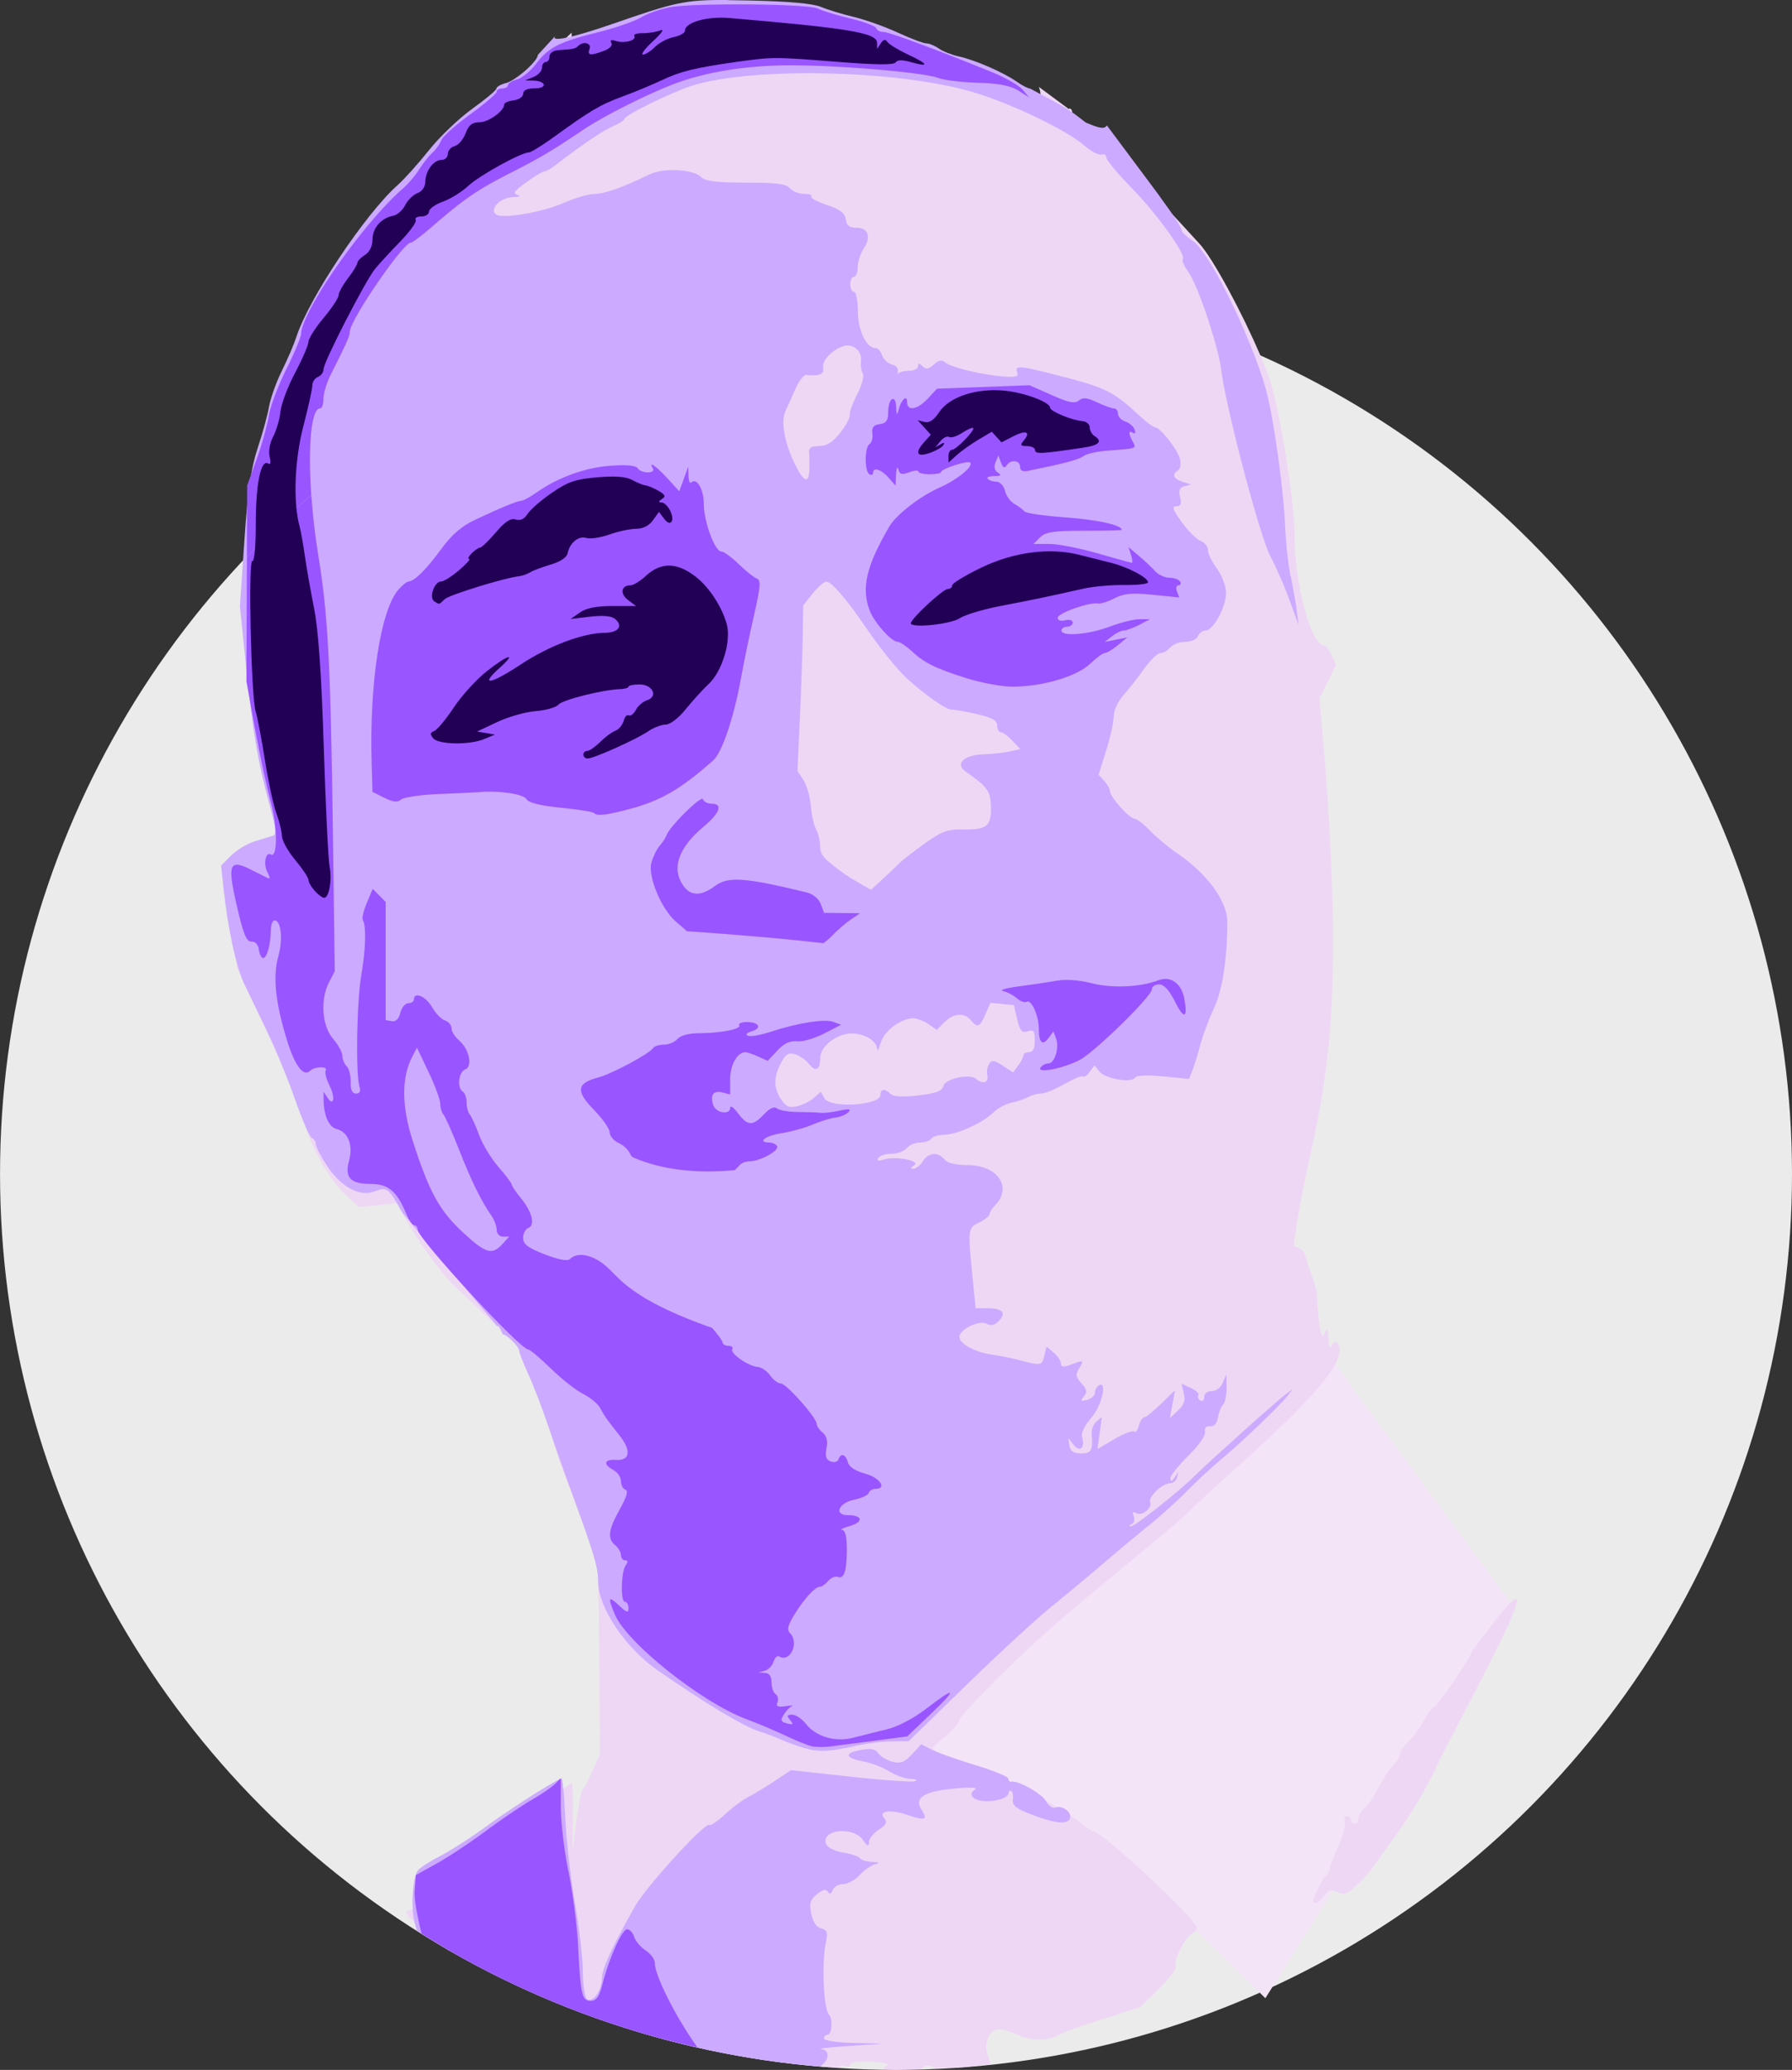 <?xml version="1.0" encoding="UTF-8" standalone="no"?>
<!-- Created with Inkscape (http://www.inkscape.org/) -->

<svg
   width="59.719mm"
   height="68.984mm"
   viewBox="0 0 59.719 68.984"
   version="1.1"
   id="svg5"
   xml:space="preserve"
   inkscape:version="1.2.2 (732a01da63, 2022-12-09, custom)"
   sodipodi:docname="diogo-light"
   xmlns:inkscape="http://www.inkscape.org/namespaces/inkscape"
   xmlns:sodipodi="http://sodipodi.sourceforge.net/DTD/sodipodi-0.dtd"
   xmlns="http://www.w3.org/2000/svg"
   xmlns:svg="http://www.w3.org/2000/svg"><rect x="0" y="0" width="59.719" height="68.984" fill="#333333" stroke="none"/><sodipodi:namedview
     id="namedview7"
     pagecolor="#ffffff"
     bordercolor="#666666"
     borderopacity="1.0"
     inkscape:showpageshadow="2"
     inkscape:pageopacity="0.0"
     inkscape:pagecheckerboard="0"
     inkscape:deskcolor="#d1d1d1"
     inkscape:document-units="mm"
     showgrid="false"
     showguides="true"
     inkscape:zoom="0.84809203"
     inkscape:cx="107.29968"
     inkscape:cy="165.07642"
     inkscape:window-width="1366"
     inkscape:window-height="731"
     inkscape:window-x="0"
     inkscape:window-y="0"
     inkscape:window-maximized="1"
     inkscape:current-layer="g8988" /><defs
     id="defs2" /><g
     inkscape:label="Layer 1"
     inkscape:groupmode="layer"
     id="layer1"
     transform="translate(-54.432,-26.963)"><g
       id="g555"><g
         id="g4434"><g
           id="g8988"><circle
             style="fill:#ebebeb;fill-opacity:1;stroke:none;stroke-width:3.565;stroke-linecap:square;stroke-linejoin:round;stroke-opacity:1;paint-order:fill markers stroke"
             id="path3325"
             cx="84.292"
             cy="66.087"
             r="29.859" /><path
             style="fill:#f4e4f7;fill-opacity:1;stroke:none;stroke-width:0.614px;stroke-linecap:butt;stroke-linejoin:miter;stroke-opacity:1"
             d="m 98.721,72.154 6.09,8.278 -8.21,13.126 -2.693,-2.647 -9.958,-5.471 z"
             id="path662" /><path
             id="path537"
             style="fill:#eed7f4;stroke:none;stroke-width:0.614px;stroke-linecap:butt;stroke-linejoin:miter;stroke-opacity:1"
             d="m 104.954,80.249 c -0.118,-0.002 -0.554,0.495 -1.487,1.779 0,0.138 -1.149,1.825 -1.243,1.825 -0.05,0 -0.211,0.215 -0.358,0.477 -0.147,0.262 -0.384,0.582 -0.525,0.71 -0.141,0.128 -0.257,0.297 -0.257,0.377 0,0.08 -0.107,0.26 -0.239,0.402 -0.132,0.141 -0.353,0.481 -0.492,0.754 -0.139,0.273 -0.343,0.57 -0.452,0.66 -0.109,0.09 -0.197,0.241 -0.197,0.336 0,0.095 -0.057,0.173 -0.126,0.173 -0.069,0 -0.126,-0.056 -0.126,-0.126 0,-0.069 -0.062,-0.125 -0.138,-0.125 -0.076,0 -0.107,0.083 -0.068,0.184 0.039,0.101 -0.051,0.454 -0.2,0.784 -0.149,0.33 -0.283,0.678 -0.3,0.775 -0.016,0.096 -0.077,0.209 -0.134,0.251 -0.098,0.07 -0.413,0.707 -0.413,0.834 0,0.141 0.211,0.034 0.371,-0.187 0.137,-0.189 0.228,-0.215 0.412,-0.116 0.169,0.09 0.297,0.081 0.448,-0.037 0.303,-0.236 0.683,-0.651 0.901,-0.984 0.104,-0.158 0.359,-0.519 0.568,-0.802 0.497,-0.672 1.081,-1.643 1.366,-2.271 0.534,-1.173 3.043,-5.667 2.689,-5.674 z" /><path
             id="path3641"
             style="fill:#eed7f4;stroke:none;stroke-width:0.614px;stroke-linecap:butt;stroke-linejoin:miter;stroke-opacity:1"
             d="m 77.308,27.217 -0.59,0.242 c -0.163,0.164 -2.803,1.057 -3.142,1.061 -0.052,8.11e-4 -0.095,-0.209 -0.096,-0.468 l -1.057,1.012 c 0.074,0.193 -0.389,0.744 -0.808,0.96 -0.685,0.353 -2.143,1.576 -2.625,2.201 -0.158,0.205 -0.666,0.778 -1.129,1.272 -0.963,1.028 -1.426,1.603 -1.654,2.051 -0.087,0.173 -0.378,0.577 -0.646,0.9 -0.268,0.323 -0.487,0.634 -0.488,0.69 -4.41e-4,0.057 -0.078,0.253 -0.174,0.436 -0.096,0.183 -0.245,0.549 -0.331,0.815 -0.086,0.265 -0.313,0.797 -0.505,1.18 -0.192,0.384 -0.39,0.921 -0.441,1.193 -0.051,0.272 -0.224,0.883 -0.386,1.36 -0.245,0.722 -0.391,1.904 -0.449,3.268 -0.124,2.91 0.16,6.658 0.78,8.599 0.377,1.181 0.359,1.256 -0.319,1.256 -0.456,0 -0.633,0.067 -0.878,0.332 -0.352,0.38 -0.369,0.617 -0.175,2.402 l 0.133,1.217 0.985,2.133 c 0.542,1.173 1.082,2.472 1.202,2.886 0.289,1 0.865,2.036 1.421,2.555 l 0.452,0.422 0.629,-0.064 0.628,-0.062 0.528,0.895 c 0.29,0.493 0.868,1.28 1.286,1.749 l 1.557,1.472 0.338,0.32 c 0.271,-0.312 0.349,0.498 0.549,0.962 0.097,0.224 0.289,0.665 0.427,0.98 0.138,0.315 0.347,0.908 0.464,1.317 0.117,0.409 0.314,0.999 0.438,1.31 0.124,0.311 0.424,1.1 0.669,1.755 l 0.446,1.193 0.03,1.317 c 0.017,0.725 0.033,2.166 0.037,3.203 l 0.007,1.886 -0.247,0.561 c -0.136,0.308 -0.284,0.588 -0.329,0.622 -0.044,0.035 -0.138,0.515 -0.209,1.067 l -0.131,1.005 0.019,-1.162 c 0.01,-0.638 -0.01,-1.147 -0.045,-1.129 -0.035,0.019 -0.818,0.539 -1.739,1.16 -0.92,0.621 -1.907,1.263 -2.193,1.426 -1.065,0.607 -1.085,0.626 -1.085,1.098 0,0.342 -0.06,0.464 -0.252,0.514 -0.313,0.082 -0.311,0.101 0.023,0.435 l 0.272,0.272 -0.109,0.043 c 0.318,0.208 0.639,0.41 0.964,0.606 0.645,0.372 1.303,0.72 1.974,1.043 0.671,0.323 1.353,0.621 2.046,0.893 0.693,0.272 1.396,0.518 2.108,0.737 0.712,0.22 1.431,0.412 2.157,0.578 0.726,0.166 1.458,0.304 2.194,0.415 0.736,0.111 1.476,0.194 2.219,0.25 0.113,0.005 0.227,0.009 0.34,0.013 0.023,-0.067 0.085,-0.089 0.177,-0.054 0.104,0.04 0.188,0.016 0.188,-0.052 0,-0.07 0.3,-0.111 0.686,-0.095 0.377,0.016 0.626,0.066 0.552,0.112 -0.061,0.037 -0.094,0.089 -0.107,0.145 0.132,0.006 0.264,0.011 0.395,0.015 0.289,-0.007 0.578,-0.018 0.867,-0.033 0.073,-0.14 0.243,-0.145 0.452,-0.017 0.305,-0.007 0.609,-0.018 0.913,-0.034 0.304,-0.03 0.608,-0.064 0.912,-0.103 -0.016,-0.072 -0.032,-0.14 -0.049,-0.189 -0.111,-0.307 -0.113,-0.488 -0.007,-0.72 0.152,-0.334 0.362,-0.337 1.097,-0.014 0.362,0.159 0.992,0.128 1.255,-0.064 0.069,-0.05 0.705,-0.277 1.413,-0.503 l 1.287,-0.412 0.628,-0.618 c 0.345,-0.34 0.595,-0.669 0.556,-0.732 -0.096,-0.155 0.315,-1.004 0.526,-1.085 0.093,-0.035 0.169,-0.133 0.169,-0.217 0,-0.271 -3.155,-3.208 -3.445,-3.208 -0.052,0 -0.263,-0.142 -0.468,-0.314 -0.205,-0.172 -0.453,-0.313 -0.551,-0.313 -0.098,0 -0.178,-0.052 -0.178,-0.115 0,-0.177 -2.24,-1.217 -2.996,-1.392 -0.371,-0.086 -0.786,-0.269 -0.923,-0.405 L 85.499,85.211 85.952,84.817 c 0.25,-0.217 0.453,-0.454 0.453,-0.529 -4.5e-4,-0.074 0.606,-0.735 1.348,-1.467 1.338,-1.32 1.851,-1.767 4.987,-4.348 0.621,-0.511 1.243,-1.049 1.381,-1.196 0.138,-0.147 0.872,-0.825 1.631,-1.505 2.327,-2.087 3.317,-3.22 3.322,-3.801 0.003,-0.303 -0.187,-0.383 -0.291,-0.125 -0.035,0.086 -0.071,-0.042 -0.082,-0.283 -0.015,-0.343 -0.04,-0.385 -0.115,-0.193 -0.077,0.197 -0.111,0.148 -0.177,-0.252 -0.045,-0.273 -0.083,-0.705 -0.084,-0.96 -7.6e-4,-0.255 -0.263,-0.905 -0.263,-0.905 L 97.922,68.794 c -0.044,-0.144 -0.145,-0.247 -0.375,-0.305 0.591,-4.686 2.043,-5.435 0.856,-18.255 l 0.276,-0.555 0.277,-0.553 -0.149,-0.326 c -0.082,-0.179 -0.184,-0.326 -0.229,-0.326 -0.466,0 -1.006,-2.031 -1.01,-3.804 -0.003,-1.025 -0.5,-4.101 -0.815,-5.041 -0.079,-0.236 -0.193,-0.52 -0.319,-0.818 -0.586,-1.383 -1.572,-3.226 -2.028,-3.723 -1.593,-1.75 -3.572,-3.804 -3.572,-3.804 -0.225,0.002 -0.665,-0.348 -0.665,-0.529 0,-0.131 -0.056,-0.203 -0.125,-0.161 l -0.992,-0.735 c 0.14,0.386 0.004,0.449 -0.38,0.175 -0.434,-0.309 -1.738,-0.883 -2.004,-0.883 -0.114,0 -0.318,-0.078 -0.454,-0.173 -0.136,-0.095 -0.445,-0.214 -0.686,-0.266 -0.242,-0.052 -0.71,-0.231 -1.042,-0.398 -0.331,-0.167 -0.924,-0.364 -1.317,-0.436 -0.393,-0.073 -0.751,-0.189 -0.793,-0.258 -0.105,-0.169 -1.613,-0.327 -3.507,-0.368 z"
             sodipodi:nodetypes="ccccccscscccccccscsccccccccccccccssscccccccccccccscccccccccccccsccccccccscccccsccsscsscsccccssscsccsccccccccscssccscccscccsccc" /><path
             id="path3634"
             style="fill:#ccaaff;stroke-width:0.125"
             d="m 68.322,91.31 a 29.859,29.859 0 0 0 1.66,0.985 29.859,29.859 0 0 0 1.906,0.954 29.859,29.859 0 0 0 1.969,0.815 29.859,29.859 0 0 0 2.022,0.673 29.859,29.859 0 0 0 2.066,0.527 29.859,29.859 0 0 0 2.098,0.378 29.859,29.859 0 0 0 1.733,0.187 c 0.017,-0.017 0.033,-0.034 0.053,-0.051 0.255,-0.211 0.238,-0.497 -0.032,-0.526 -0.121,-0.013 0.289,-0.059 0.91,-0.102 l 1.129,-0.078 -0.973,-0.024 c -0.549,-0.013 -0.972,-0.078 -0.972,-0.149 0,-0.069 0.056,-0.126 0.125,-0.126 0.138,0 0.174,-0.537 0.044,-0.667 -0.185,-0.185 -0.251,-1.735 -0.104,-2.421 0.069,-0.32 0.04,-0.401 -0.16,-0.454 -0.155,-0.04 -0.275,-0.218 -0.329,-0.488 -0.07,-0.347 -0.036,-0.465 0.19,-0.65 0.192,-0.157 0.302,-0.182 0.363,-0.084 0.059,0.096 0.112,0.077 0.164,-0.057 0.042,-0.109 0.199,-0.198 0.348,-0.198 0.15,0 0.397,-0.136 0.551,-0.301 0.153,-0.166 0.386,-0.328 0.516,-0.362 0.171,-0.044 0.142,-0.064 -0.101,-0.075 -0.186,-0.008 -0.368,-0.063 -0.405,-0.124 -0.037,-0.06 -0.289,-0.144 -0.559,-0.188 -0.29,-0.046 -0.524,-0.164 -0.572,-0.288 -0.183,-0.477 0.901,-0.598 1.223,-0.136 0.153,0.22 0.199,0.237 0.204,0.078 0.004,-0.113 0.152,-0.301 0.329,-0.417 0.25,-0.164 0.29,-0.249 0.181,-0.38 -0.209,-0.252 0.205,-0.305 0.802,-0.103 0.569,0.193 0.653,0.157 0.438,-0.188 -0.245,-0.393 0.076,-0.599 1.082,-0.697 0.535,-0.052 0.809,-0.041 0.703,0.028 -0.267,0.175 -0.045,0.393 0.399,0.391 0.399,-0.002 0.745,-0.143 0.725,-0.295 -0.006,-0.044 0.03,-0.065 0.08,-0.049 0.05,0.017 0.076,0.144 0.059,0.282 -0.024,0.191 0.096,0.301 0.505,0.461 0.871,0.342 1.31,0.397 1.395,0.175 0.08,-0.209 -0.256,-0.45 -0.504,-0.361 -0.082,0.029 -0.213,-0.068 -0.292,-0.215 -0.133,-0.249 -0.943,-0.701 -1.159,-0.648 -0.052,0.013 -0.094,-0.031 -0.094,-0.098 0,-0.067 -0.494,-0.271 -1.098,-0.454 -0.604,-0.183 -1.258,-0.415 -1.453,-0.514 l -0.354,-0.181 -0.31,0.334 c -0.244,0.262 -0.38,0.316 -0.641,0.251 -0.183,-0.046 -0.397,-0.172 -0.476,-0.281 -0.109,-0.149 -0.258,-0.177 -0.607,-0.111 -0.552,0.104 -0.503,0.265 0.117,0.381 0.247,0.046 0.629,0.194 0.848,0.328 0.219,0.134 0.54,0.249 0.713,0.253 0.172,0.006 0.24,0.04 0.149,0.076 -0.09,0.036 -1.058,-0.032 -2.15,-0.152 l -1.986,-0.217 -0.547,0.365 c -0.301,0.201 -0.692,0.437 -0.869,0.526 -0.176,0.089 -0.526,0.349 -0.777,0.579 -0.251,0.23 -0.484,0.39 -0.518,0.355 -0.124,-0.124 -2.103,2.039 -2.488,2.719 -0.764,1.352 -1.097,2.079 -1.1,2.396 -0.004,0.4 -0.293,0.814 -0.486,0.695 -0.084,-0.052 -0.145,-0.417 -0.146,-0.866 -8.93e-4,-0.427 -0.122,-1.483 -0.268,-2.345 -0.147,-0.863 -0.292,-2.147 -0.323,-2.855 -0.031,-0.707 -0.085,-1.286 -0.12,-1.286 -0.129,0 -1.635,0.954 -2.507,1.59 -0.495,0.361 -1.183,0.804 -1.529,0.984 -0.346,0.181 -0.683,0.396 -0.748,0.477 -0.174,0.216 -0.245,1.209 -0.122,1.716 0.019,0.08 0.054,0.197 0.082,0.298 z" /><path
             id="path3632"
             style="fill:#ccaaff;stroke-width:0.125"
             d="m 78.698,26.964 c -1.472,-0.014 -1.805,0.088 -3.862,0.799 -1.36,0.47 -2.112,0.622 -1.884,0.381 l -0.596,0.649 c 0,0.207 -0.74,0.858 -1.069,0.941 -0.171,0.043 -0.311,0.124 -0.311,0.179 0,0.055 -0.361,0.358 -0.802,0.673 -0.441,0.315 -1.091,0.936 -1.444,1.38 -0.353,0.444 -0.825,0.97 -1.049,1.168 -1.074,0.956 -2.958,3.777 -3.368,5.045 -0.08,0.248 -0.3,0.762 -0.488,1.142 -0.188,0.38 -0.38,0.916 -0.427,1.192 -0.047,0.276 -0.217,0.897 -0.378,1.38 -0.222,0.667 -0.329,1.407 -0.443,3.074 l -0.048,0.706 -0.101,1.49 0.199,1.975 c 0.217,2.157 0.414,3.307 0.805,4.712 0.188,0.676 0.216,0.928 0.105,0.963 -0.083,0.026 -0.358,0.11 -0.61,0.188 -0.253,0.078 -0.61,0.292 -0.793,0.475 l -0.334,0.334 0.081,0.758 c 0.144,1.356 0.421,2.628 0.698,3.204 0.149,0.311 0.492,1.022 0.763,1.58 0.271,0.559 0.687,1.574 0.924,2.257 0.238,0.683 0.49,1.261 0.561,1.285 0.071,0.023 0.128,0.113 0.128,0.199 0,0.086 0.171,0.414 0.38,0.73 0.464,0.7 1.08,1.034 1.565,0.85 0.431,-0.164 0.471,-0.133 0.954,0.724 l 3.152,3.774 c 0.042,-0.121 0.157,0.27 0.196,0.27 0.12,0 0.529,0.409 0.529,0.529 0,0.063 0.138,0.417 0.307,0.786 0.169,0.369 0.475,1.17 0.681,1.78 0.206,0.61 0.581,1.673 0.834,2.363 0.677,1.85 0.813,2.315 0.813,2.784 0,0.844 0.894,2.184 1.952,2.925 1.564,1.095 2.93,1.916 3.443,2.068 0.173,0.051 0.483,0.168 0.69,0.26 0.207,0.092 0.574,0.224 0.815,0.294 v 5.17e-4 c 0.464,0.133 0.837,0.112 1.756,-0.098 0.311,-0.071 0.819,-0.133 1.129,-0.135 l 0.564,-0.007 1.945,-1.893 c 1.07,-1.041 2.34,-2.211 2.823,-2.6 0.483,-0.389 1.274,-1.047 1.757,-1.463 0.483,-0.416 1.161,-0.98 1.505,-1.254 0.345,-0.275 0.909,-0.785 1.254,-1.135 0.345,-0.35 0.851,-0.818 1.123,-1.042 0.602,-0.493 1.943,-1.775 2.202,-2.104 l 0.189,-0.239 -0.251,0.184 c -0.277,0.203 -2.614,2.298 -3.011,2.699 -0.503,0.508 -2.002,1.696 -2.129,1.686 -0.071,-0.005 -0.062,-0.037 0.02,-0.071 0.082,-0.034 0.115,-0.151 0.072,-0.261 -0.052,-0.137 -0.028,-0.17 0.075,-0.106 0.189,0.117 0.55,-0.165 0.472,-0.368 -0.068,-0.177 0.407,-0.626 0.663,-0.626 0.098,-4.64e-4 0.201,-0.085 0.229,-0.188 l 0.051,-0.188 -0.133,0.188 c -0.099,0.139 -0.133,0.145 -0.135,0.023 -0.001,-0.091 0.268,-0.43 0.597,-0.753 0.343,-0.336 0.582,-0.677 0.558,-0.795 -0.027,-0.131 0.035,-0.2 0.169,-0.188 0.135,0.012 0.229,-0.094 0.261,-0.292 0.028,-0.171 0.105,-0.366 0.172,-0.433 0.067,-0.067 0.118,-0.322 0.114,-0.567 l -0.008,-0.445 -0.114,0.282 c -0.065,0.163 -0.221,0.282 -0.368,0.282 -0.147,0 -0.255,0.083 -0.255,0.196 0,0.108 -0.058,0.16 -0.128,0.117 -0.07,-0.043 -0.1,-0.123 -0.067,-0.177 0.033,-0.054 -0.079,-0.162 -0.251,-0.24 l -0.312,-0.142 0.08,0.319 c 0.059,0.236 0.008,0.386 -0.194,0.575 l -0.274,0.256 0.087,-0.465 0.087,-0.466 -0.467,0.453 c -0.257,0.249 -0.511,0.453 -0.566,0.453 -0.055,0 -0.133,0.125 -0.173,0.277 -0.04,0.152 -0.11,0.239 -0.157,0.193 -0.046,-0.046 -0.34,0.066 -0.652,0.249 l -0.567,0.332 0.071,-0.531 0.071,-0.531 -0.179,0.148 c -0.099,0.082 -0.169,0.268 -0.158,0.414 0.045,0.55 -0.013,0.655 -0.361,0.648 -0.244,-0.004 -0.354,-0.078 -0.381,-0.257 l -0.038,-0.251 0.181,0.227 c 0.207,0.259 0.388,0.091 0.279,-0.259 -0.042,-0.134 0.076,-0.383 0.305,-0.643 0.352,-0.401 0.551,-1.268 0.248,-1.081 -0.069,0.043 -0.126,0.152 -0.126,0.243 0,0.091 -0.116,0.196 -0.258,0.234 -0.213,0.056 -0.232,0.036 -0.109,-0.113 0.119,-0.143 0.102,-0.233 -0.081,-0.436 -0.191,-0.211 -0.205,-0.298 -0.079,-0.499 0.175,-0.28 0.157,-0.288 -0.281,-0.122 -0.239,0.091 -0.322,0.082 -0.322,-0.035 0,-0.086 -0.108,-0.25 -0.24,-0.363 l -0.24,-0.205 -0.079,0.316 c -0.082,0.328 -0.085,0.328 -0.946,0.105 -0.173,-0.045 -0.539,-0.115 -0.815,-0.156 -0.558,-0.083 -1.067,-0.363 -1.067,-0.588 0,-0.247 0.667,-0.573 0.902,-0.441 0.145,0.081 0.267,0.056 0.406,-0.083 0.271,-0.271 0.139,-0.43 -0.357,-0.43 H 86.946 L 86.848,69.588 c -0.168,-1.674 -0.165,-1.7 0.218,-1.886 0.19,-0.092 0.345,-0.216 0.345,-0.276 0,-0.06 0.077,-0.187 0.172,-0.282 0.604,-0.604 0.104,-1.352 -0.903,-1.352 -0.396,0 -0.674,-0.068 -0.774,-0.188 -0.218,-0.262 -0.538,-0.234 -0.724,0.063 -0.086,0.138 -0.226,0.25 -0.312,0.249 -0.107,-0.001 -0.1,-0.038 0.024,-0.116 0.24,-0.152 -0.612,-0.318 -1,-0.195 -0.189,0.06 -0.25,0.044 -0.192,-0.051 0.047,-0.077 0.245,-0.139 0.439,-0.139 0.194,0 0.424,-0.085 0.51,-0.188 0.086,-0.104 0.287,-0.188 0.447,-0.188 0.16,0 0.326,-0.056 0.368,-0.126 0.043,-0.069 0.229,-0.127 0.415,-0.128 0.425,-0.004 1.301,-0.396 1.641,-0.736 0.142,-0.142 0.416,-0.292 0.607,-0.332 0.192,-0.04 0.446,-0.126 0.566,-0.191 0.12,-0.065 0.318,-0.119 0.439,-0.119 0.122,-8.35e-4 0.469,-0.144 0.773,-0.317 0.303,-0.173 0.58,-0.286 0.615,-0.251 0.035,0.035 0.137,-0.034 0.225,-0.154 l 0.161,-0.218 0.165,0.209 c 0.189,0.241 1.069,0.39 1.185,0.202 0.049,-0.079 0.403,-0.095 0.939,-0.042 l 0.861,0.085 0.113,-0.289 c 0.062,-0.159 0.181,-0.544 0.263,-0.855 0.082,-0.311 0.287,-0.854 0.454,-1.208 0.28,-0.592 0.443,-1.647 0.446,-2.875 0.002,-0.69 -0.657,-1.599 -1.652,-2.28 -0.311,-0.213 -0.73,-0.561 -0.933,-0.775 -0.203,-0.214 -0.43,-0.389 -0.505,-0.389 -0.167,0 -0.82,-0.727 -0.82,-0.913 0,-0.074 -0.085,-0.229 -0.19,-0.345 l -0.191,-0.21 0.252,-0.803 c 0.138,-0.442 0.252,-0.958 0.253,-1.146 8.91e-4,-0.189 0.142,-0.499 0.314,-0.69 0.172,-0.191 0.483,-0.587 0.691,-0.881 0.208,-0.293 0.456,-0.533 0.55,-0.533 0.095,0 0.242,-0.085 0.328,-0.188 0.086,-0.104 0.313,-0.189 0.504,-0.189 0.193,0 0.379,-0.084 0.42,-0.188 0.04,-0.103 0.153,-0.188 0.252,-0.188 0.27,0 0.713,-0.84 0.683,-1.296 -0.014,-0.219 -0.156,-0.573 -0.315,-0.787 -0.159,-0.214 -0.289,-0.484 -0.289,-0.6 0,-0.117 -0.109,-0.252 -0.242,-0.302 -0.133,-0.05 -0.416,-0.33 -0.628,-0.623 -0.3,-0.415 -0.341,-0.533 -0.183,-0.533 0.152,0 0.183,-0.076 0.126,-0.304 -0.057,-0.225 -0.019,-0.32 0.143,-0.363 l 0.22,-0.059 -0.282,-0.09 c -0.305,-0.098 -0.363,-0.248 -0.147,-0.381 0.075,-0.046 0.101,-0.221 0.059,-0.389 -0.079,-0.313 -0.663,-1.047 -0.833,-1.047 -0.052,0 -0.263,-0.155 -0.469,-0.345 -0.954,-0.88 -1.131,-0.967 -2.907,-1.42 -1.133,-0.289 -1.303,-0.298 -1.213,-0.064 0.054,0.141 -0.043,0.17 -0.457,0.138 -0.716,-0.055 -1.734,-0.3 -1.934,-0.466 -0.121,-0.101 -0.223,-0.083 -0.39,0.068 -0.174,0.157 -0.259,0.17 -0.374,0.055 -0.115,-0.115 -0.149,-0.115 -0.149,0.002 0,0.083 -0.137,0.15 -0.303,0.15 -0.167,0 -0.327,0.043 -0.356,0.095 -0.029,0.052 -0.033,0.018 -0.01,-0.074 0.023,-0.093 -0.069,-0.198 -0.205,-0.233 -0.136,-0.036 -0.282,-0.172 -0.323,-0.302 -0.041,-0.13 -0.133,-0.237 -0.204,-0.237 -0.315,0 -0.599,-0.577 -0.603,-1.223 -0.002,-0.362 -0.061,-0.659 -0.13,-0.659 -0.069,0 -0.126,-0.113 -0.126,-0.251 0,-0.058 0.011,-0.11 0.028,-0.153 0.023,-0.058 0.057,-0.098 0.097,-0.098 0.069,0 0.126,-0.143 0.126,-0.318 0,-0.175 0.09,-0.457 0.202,-0.626 0.256,-0.39 0.147,-0.687 -0.252,-0.687 -0.225,0 -0.32,-0.077 -0.349,-0.282 -0.03,-0.212 -0.189,-0.332 -0.637,-0.481 -0.328,-0.109 -0.558,-0.236 -0.512,-0.282 0.046,-0.046 -0.06,-0.084 -0.235,-0.084 -0.176,0 -0.39,-0.085 -0.475,-0.188 -0.121,-0.145 -0.455,-0.188 -1.467,-0.188 -0.998,0 -1.356,-0.045 -1.499,-0.189 -0.26,-0.26 -1.261,-0.311 -1.715,-0.086 -0.853,0.421 -1.495,0.651 -1.821,0.651 -0.202,0 -0.671,0.135 -1.042,0.301 -0.682,0.305 -2.005,0.535 -2.24,0.39 -0.259,-0.16 0.114,-0.564 0.535,-0.58 0.222,-0.008 0.303,-0.041 0.179,-0.073 -0.181,-0.047 -0.126,-0.13 0.281,-0.424 0.278,-0.201 0.551,-0.366 0.607,-0.366 0.056,0 0.211,-0.086 0.346,-0.19 0.867,-0.672 1.623,-1.184 1.944,-1.317 0.204,-0.084 0.372,-0.192 0.372,-0.237 0,-0.102 1.082,-0.656 1.989,-1.017 1.901,-0.758 7.309,-0.651 9.868,0.195 1.281,0.423 2.896,1.215 3.455,1.694 0.239,0.205 0.505,0.345 0.591,0.313 0.086,-0.033 0.157,0.011 0.157,0.096 0,0.085 0.386,0.549 0.858,1.031 0.843,0.861 1.823,2.23 1.691,2.362 -0.037,0.037 0.045,0.226 0.183,0.42 0.222,0.312 0.582,1.278 0.834,2.146 0.057,0.021 0.114,0.042 0.172,0.064 0.228,0.088 0.454,0.179 0.68,0.272 0.16,0.067 0.32,0.136 0.48,0.206 -0.62,-1.609 -1.569,-3.422 -2.01,-3.716 -0.207,-0.138 -0.377,-0.3 -0.377,-0.361 -1.99e-4,-0.061 -0.19,-0.374 -0.421,-0.696 l -0.421,-0.585 -1.648,-2.21 c -0.081,0.128 -0.229,0.107 -0.71,-0.099 -0.568,-0.446 -0.568,-0.446 -1.848,-1.129 -0.066,0 -0.27,-0.105 -0.453,-0.234 -0.434,-0.305 -1.388,-0.72 -1.919,-0.836 -0.231,-0.05 -0.533,-0.169 -0.669,-0.264 -0.136,-0.095 -0.324,-0.172 -0.419,-0.172 -0.094,0 -0.519,-0.161 -0.945,-0.357 -0.425,-0.196 -1.083,-0.431 -1.463,-0.522 -0.38,-0.091 -0.876,-0.242 -1.104,-0.337 -0.274,-0.114 -1.079,-0.186 -2.384,-0.213 -0.265,-0.005 -0.499,-0.01 -0.71,-0.012 z m 3.959,11.513 c 0.271,-0.012 0.505,0.228 0.468,0.519 -0.019,0.144 0.009,0.33 0.061,0.414 0.053,0.084 -0.031,0.393 -0.186,0.69 -0.154,0.296 -0.267,0.608 -0.25,0.694 0.017,0.086 -0.127,0.354 -0.32,0.596 -0.251,0.315 -0.45,0.439 -0.703,0.439 -0.261,0 -0.347,0.057 -0.331,0.22 0.012,0.121 0.016,0.375 0.008,0.565 -0.021,0.49 -0.179,0.428 -0.484,-0.188 -0.344,-0.696 -0.473,-1.425 -0.312,-1.767 0.071,-0.15 0.223,-0.485 0.337,-0.746 0.115,-0.261 0.276,-0.465 0.358,-0.456 0.42,0.052 0.604,-0.023 0.561,-0.23 -0.05,-0.239 0.29,-0.606 0.676,-0.728 0.039,-0.013 0.079,-0.02 0.117,-0.021 z m -0.684,7.87 c 0.166,-0.001 0.67,0.583 1.299,1.507 0.461,0.677 1.062,1.425 1.38,1.717 0.577,0.529 1.304,1.04 1.482,1.04 0.112,0 0.502,0.069 0.867,0.154 0.492,0.114 0.662,0.211 0.662,0.377 0,0.122 0.054,0.222 0.12,0.222 0.066,0 0.239,0.127 0.384,0.282 l 0.264,0.282 -0.353,0.08 c -0.194,0.044 -0.586,0.085 -0.871,0.094 -0.646,0.019 -0.961,0.317 -0.6,0.571 0.739,0.519 0.835,0.652 0.849,1.183 0.017,0.642 -0.142,0.767 -0.947,0.751 -0.492,-0.011 -0.698,0.066 -1.255,0.464 -0.366,0.262 -0.725,0.538 -0.797,0.612 v -5.17e-4 c -0.072,0.075 -0.326,0.316 -0.565,0.536 l -0.434,0.401 -0.371,-0.213 c -0.204,-0.117 -0.43,-0.256 -0.502,-0.308 -0.712,-0.519 -0.821,-0.643 -0.821,-0.926 0,-0.172 -0.06,-0.425 -0.134,-0.563 -0.074,-0.137 -0.154,-0.496 -0.178,-0.796 -0.025,-0.301 -0.134,-0.684 -0.244,-0.851 l -0.199,-0.304 0.081,-1.808 c 0.045,-0.994 0.087,-2.236 0.095,-2.758 l 0.014,-0.951 0.314,-0.397 c 0.173,-0.218 0.379,-0.397 0.458,-0.398 z m 5.466,14.037 0.39,0.038 0.39,0.038 0.112,0.474 c 0.091,0.388 0.155,0.461 0.349,0.399 0.198,-0.063 0.238,-0.011 0.238,0.31 0,0.258 -0.062,0.385 -0.189,0.385 -0.103,0 -0.188,0.045 -0.188,0.101 0,0.056 -0.077,0.208 -0.173,0.338 l -0.173,0.237 -0.345,-0.226 c -0.283,-0.186 -0.364,-0.196 -0.456,-0.056 -0.061,0.094 -0.088,0.269 -0.059,0.39 0.055,0.231 -0.166,0.297 -0.369,0.111 -0.207,-0.19 -1.031,-0.015 -1.096,0.233 -0.045,0.172 -0.242,0.246 -0.838,0.315 -0.518,0.06 -0.826,0.044 -0.919,-0.049 -0.189,-0.189 -0.34,-0.175 -0.34,0.033 0,0.35 -1.676,0.451 -1.865,0.113 l -0.121,-0.217 -0.23,0.201 v -5.17e-4 c -0.126,0.11 -0.379,0.235 -0.561,0.279 -0.263,0.062 -0.373,0.015 -0.533,-0.229 -0.254,-0.387 -0.256,-0.728 -0.007,-1.208 0.156,-0.301 0.25,-0.36 0.471,-0.294 0.152,0.045 0.363,0.192 0.469,0.326 0.222,0.28 0.372,0.191 0.372,-0.219 0,-0.376 0.564,-0.805 1.052,-0.8 0.432,0.004 0.824,0.243 0.841,0.512 0.006,0.096 0.061,0.004 0.121,-0.204 0.114,-0.393 0.673,-0.813 1.082,-0.813 0.129,0 0.359,0.086 0.51,0.192 l 0.274,0.192 0.255,-0.255 c 0.302,-0.302 0.664,-0.329 0.882,-0.067 0.222,0.267 0.293,0.238 0.485,-0.195 z"
             sodipodi:nodetypes="cccccscsccsccccccscccccscscsccccsssscscccccccccssccccccsccccccscccssccscccssccccccccccsccccccccccccccsscccccscccscsccscccscsccccccscssccssccscccccccsscscssccccccscscsscsccsccccssscccccccssccccscssssscssccscsccscccccsccscscssccccccccccccccccssccccccccccccscccsscccccsccscsscccccscsccccccsccccccccsscccccsssscccccsccsccccccccsscscscccccc" /><path
             id="path3630"
             style="fill:#ccaaff;stroke-width:0.125"
             d="m 96.198,38.707 a 29.859,29.859 0 0 0 -0.48,-0.206 29.859,29.859 0 0 0 -0.68,-0.272 29.859,29.859 0 0 0 -0.172,-0.064 c 0.129,0.444 0.232,0.864 0.268,1.154 0.16,1.27 1.284,5.521 1.635,6.187 0.189,0.358 0.477,1.018 0.64,1.467 l 0.297,0.816 -0.063,-0.502 c -0.035,-0.276 -0.125,-0.784 -0.201,-1.129 -0.076,-0.345 -0.158,-1.089 -0.182,-1.654 -0.056,-1.27 -0.388,-3.635 -0.64,-4.557 -0.102,-0.373 -0.252,-0.801 -0.422,-1.24 z" /><path
             id="path326"
             style="fill:#9955ff;stroke-width:0.125"
             d="m 93.324,59.592 c -0.093,-0.009 -0.192,0.004 -0.294,0.043 -0.603,0.229 -1.536,0.27 -2.212,0.097 -0.424,-0.109 -0.867,-0.139 -1.19,-0.082 -0.282,0.05 -0.852,0.136 -1.266,0.19 -0.414,0.054 -0.64,0.122 -0.502,0.152 0.138,0.03 0.346,0.139 0.463,0.242 0.116,0.103 0.263,0.155 0.327,0.116 0.153,-0.094 0.403,0.47 0.403,0.91 0,0.455 0.123,0.568 0.323,0.296 l 0.161,-0.218 0.085,0.22 c 0.12,0.311 -0.038,0.846 -0.25,0.846 -0.098,0 -0.218,0.064 -0.267,0.143 -0.122,0.197 0.75,0.028 1.296,-0.252 0.503,-0.258 2.416,-2.127 2.416,-2.36 0,-0.091 0.109,-0.166 0.242,-0.166 0.162,0 0.337,0.19 0.53,0.576 0.303,0.607 0.434,0.559 0.307,-0.113 -0.071,-0.377 -0.293,-0.612 -0.572,-0.64 z" /><path
             id="path7463"
             style="fill:#9955ff;stroke-width:0.125"
             d="M 77.837 53.586 C 77.679 53.584 76.735 54.528 76.646 54.796 C 76.62 54.875 76.518 55.032 76.419 55.146 C 76.321 55.259 76.196 55.513 76.141 55.711 C 76.015 56.167 76.469 57.259 76.961 57.682 L 77.304 57.977 L 77.296 57.996 C 77.314 57.997 77.307 57.996 77.326 57.998 C 77.499 58.01 77.746 58.027 78.043 58.049 C 78.192 58.06 78.353 58.072 78.524 58.085 C 78.695 58.098 78.875 58.112 79.062 58.128 C 79.249 58.143 79.442 58.159 79.639 58.176 C 79.836 58.192 80.036 58.21 80.237 58.229 C 80.438 58.247 80.64 58.266 80.839 58.286 C 81.039 58.306 81.235 58.327 81.426 58.348 C 81.522 58.358 81.616 58.368 81.708 58.379 C 81.762 58.385 81.813 58.391 81.866 58.398 C 81.958 58.34 82.072 58.244 82.173 58.137 C 82.334 57.966 82.606 57.729 82.779 57.612 L 83.093 57.399 L 82.494 57.392 L 81.894 57.386 L 81.782 57.088 C 81.715 56.913 81.523 56.756 81.314 56.705 C 79.234 56.201 78.699 56.165 78.253 56.495 C 77.794 56.835 77.448 56.83 77.203 56.481 C 76.801 55.907 77.038 55.216 77.878 54.515 C 78.426 54.057 78.534 53.748 78.147 53.748 C 78.015 53.748 77.884 53.682 77.857 53.6 C 77.854 53.591 77.847 53.586 77.837 53.586 z " /><path
             id="path3621"
             style="fill:#9955ff;stroke-width:0.125"
             d="m 76.167,42.451 c -0.041,-0.012 -0.039,0.028 0.025,0.131 0.043,0.069 -0.035,0.126 -0.173,0.126 -0.138,0 -0.29,-0.063 -0.338,-0.141 -0.057,-0.093 -0.377,-0.12 -0.917,-0.081 -0.837,0.061 -1.747,0.392 -2.458,0.894 -0.206,0.145 -0.431,0.269 -0.502,0.273 -0.153,0.011 -0.651,0.216 -1.528,0.628 -0.459,0.216 -0.786,0.497 -1.128,0.965 -0.498,0.683 -0.903,1.089 -1.096,1.096 -0.061,0.002 -0.217,0.127 -0.346,0.276 -0.591,0.682 -0.967,3.121 -0.889,5.773 l 0.028,0.963 0.395,0.197 c 0.297,0.148 0.437,0.162 0.565,0.056 0.094,-0.077 0.664,-0.159 1.267,-0.182 0.603,-0.023 1.21,-0.052 1.348,-0.064 0.644,-0.057 1.461,0.065 1.555,0.234 0.067,0.12 0.452,0.217 1.138,0.286 0.57,0.057 1.067,0.136 1.106,0.174 v -5.17e-4 c 0.11,0.111 0.379,0.084 1.139,-0.114 1.081,-0.282 1.747,-0.665 2.841,-1.635 0.302,-0.268 0.699,-1.457 0.942,-2.823 0.08,-0.449 0.266,-1.347 0.415,-1.997 0.219,-0.957 0.239,-1.193 0.103,-1.238 -0.093,-0.031 -0.365,-0.247 -0.605,-0.48 -0.24,-0.234 -0.503,-0.425 -0.583,-0.425 -0.218,-6.96e-4 -0.585,-0.996 -0.585,-1.585 0,-0.488 -0.239,-0.894 -0.419,-0.713 -0.045,0.045 -0.087,-0.054 -0.092,-0.221 l -0.009,-0.303 -0.148,0.408 -0.148,0.408 -0.403,-0.439 c -0.238,-0.259 -0.43,-0.425 -0.499,-0.445 z" /><path
             id="path3619"
             style="fill:#9955ff;stroke-width:0.125"
             d="m 88.738,39.802 -1.54,0.058 -1.54,0.057 -0.305,0.329 c -0.347,0.374 -0.693,0.432 -0.693,0.115 0,-0.268 -0.203,-0.072 -0.287,0.276 -0.045,0.186 -0.064,0.159 -0.075,-0.102 -0.019,-0.462 -0.266,-0.31 -0.266,0.163 0,0.278 -0.064,0.37 -0.282,0.4 -0.208,0.03 -0.272,0.111 -0.245,0.311 0.021,0.149 -0.022,0.308 -0.094,0.352 -0.168,0.104 -0.172,0.905 -0.006,1.008 0.069,0.042 0.125,0.017 0.125,-0.056 0,-0.199 0.276,-0.104 0.525,0.181 l 0.22,0.251 0.019,-0.377 c 0.01,-0.207 0.044,-0.28 0.075,-0.163 0.045,0.17 0.118,0.19 0.362,0.097 0.168,-0.064 0.306,-0.075 0.306,-0.025 0,0.05 0.169,0.091 0.376,0.091 0.207,0 0.377,-0.031 0.377,-0.069 0,-0.11 0.889,-0.401 0.973,-0.317 0.121,0.121 -0.432,0.571 -1.018,0.83 -0.644,0.285 -1.441,0.899 -1.667,1.285 -0.777,1.326 -0.949,2.056 -0.664,2.811 0.151,0.399 0.723,1.043 0.927,1.043 0.074,0 0.278,0.133 0.454,0.296 0.438,0.406 0.786,0.581 1.811,0.908 0.483,0.154 1.17,0.286 1.527,0.291 0.981,0.015 2.172,-0.328 2.619,-0.754 0.21,-0.2 0.436,-0.365 0.502,-0.367 0.066,-0.002 0.261,-0.119 0.433,-0.261 l 0.314,-0.258 -0.376,0.075 -0.376,0.074 0.243,-0.19 c 0.134,-0.105 0.311,-0.19 0.393,-0.19 0.082,0 0.312,-0.084 0.51,-0.187 l 0.359,-0.188 -0.344,-5.16e-4 c -0.189,-4.17e-4 -0.641,0.112 -1.004,0.25 -0.698,0.265 -1.601,0.336 -1.601,0.126 0,-0.069 0.085,-0.126 0.188,-0.126 0.103,0 0.188,-0.063 0.188,-0.14 0,-0.079 -0.111,-0.111 -0.251,-0.074 -0.147,0.038 -0.251,0.004 -0.251,-0.084 0,-0.154 1.072,-0.533 1.346,-0.477 0.085,0.017 0.332,-0.06 0.549,-0.173 0.313,-0.162 0.578,-0.186 1.276,-0.116 l 0.882,0.089 -0.078,-0.203 c -0.043,-0.112 -0.02,-0.203 0.051,-0.203 0.071,0 0.094,-0.056 0.051,-0.126 -0.043,-0.069 -0.202,-0.126 -0.356,-0.126 -0.153,0 -0.367,-0.099 -0.474,-0.22 C 92.819,45.88 92.576,45.65 92.386,45.49 l -0.345,-0.291 0.083,0.26 c 0.045,0.143 0.057,0.26 0.025,0.26 -0.031,0 -0.544,-0.141 -1.139,-0.314 -0.595,-0.172 -1.319,-0.314 -1.609,-0.314 h -0.527 l 0.22,-0.22 c 0.18,-0.18 0.446,-0.22 1.47,-0.22 0.688,0 1.25,-0.013 1.25,-0.027 -2.6e-5,-0.161 -0.791,-0.338 -1.857,-0.415 -0.72,-0.052 -1.345,-0.143 -1.389,-0.203 -0.043,-0.059 -0.191,-0.17 -0.327,-0.245 -0.136,-0.076 -0.28,-0.273 -0.319,-0.439 -0.039,-0.166 -0.164,-0.302 -0.276,-0.303 -0.113,-9.3e-4 -0.246,-0.043 -0.297,-0.094 -0.051,-0.051 0.044,-0.094 0.211,-0.095 0.224,-0.001 0.258,-0.031 0.128,-0.113 -0.112,-0.071 -0.142,-0.194 -0.081,-0.343 l 0.095,-0.232 0.09,0.242 c 0.062,0.167 0.119,0.196 0.182,0.094 0.132,-0.213 0.453,-0.184 0.453,0.042 0,0.131 0.088,0.173 0.282,0.133 1.228,-0.252 1.685,-0.374 1.829,-0.488 0.092,-0.073 0.43,-0.153 0.753,-0.178 1.054,-0.082 1.015,-0.069 0.89,-0.303 -0.15,-0.28 -0.146,-0.392 0.009,-0.296 0.07,0.044 0.093,-0.005 0.051,-0.113 -0.04,-0.104 -0.18,-0.224 -0.312,-0.266 -0.132,-0.042 -0.24,-0.157 -0.24,-0.256 0,-0.099 -0.062,-0.18 -0.137,-0.18 -0.076,0 -0.33,-0.092 -0.565,-0.203 -0.327,-0.155 -0.469,-0.169 -0.602,-0.058 -0.135,0.112 -0.34,0.071 -0.908,-0.183 z" /><path
             id="path3615"
             style="fill:#9955ff;stroke-width:0.125"
             d="m 68.477,91.402 a 29.859,29.859 0 0 0 1.505,0.893 29.859,29.859 0 0 0 1.906,0.954 29.859,29.859 0 0 0 1.969,0.815 29.859,29.859 0 0 0 2.022,0.673 29.859,29.859 0 0 0 1.796,0.458 c -0.651,-0.888 -1.42,-2.367 -1.42,-2.808 0,-0.121 -0.137,-0.309 -0.304,-0.419 -0.167,-0.11 -0.34,-0.313 -0.384,-0.453 -0.044,-0.14 -0.152,-0.254 -0.238,-0.254 -0.167,0 -0.599,0.968 -0.827,1.851 -0.103,0.397 -0.2,0.533 -0.381,0.533 -0.297,0 -0.338,-0.177 -0.423,-1.82 -0.036,-0.69 -0.181,-1.811 -0.322,-2.492 -0.141,-0.68 -0.256,-1.658 -0.256,-2.173 v -0.936 l -0.197,0.197 c -0.108,0.108 -0.462,0.349 -0.784,0.535 -0.323,0.186 -1.01,0.652 -1.526,1.035 -0.516,0.383 -1.25,0.869 -1.631,1.08 l -0.692,0.383 -0.039,0.538 c -0.019,0.261 0.075,0.779 0.228,1.408 z" /><path
             id="path6692"
             style="fill:#9955ff;stroke-width:0.125"
             d="M 75.508 65.524 C 75.535 65.536 75.562 65.549 75.591 65.561 C 75.634 65.579 75.68 65.598 75.727 65.616 C 75.774 65.634 75.822 65.652 75.873 65.67 C 75.924 65.687 75.977 65.705 76.031 65.722 C 76.086 65.74 76.143 65.756 76.202 65.773 C 76.231 65.781 76.262 65.789 76.292 65.797 C 76.322 65.805 76.353 65.812 76.384 65.82 C 76.416 65.828 76.448 65.835 76.481 65.842 C 76.513 65.85 76.546 65.857 76.579 65.863 C 76.613 65.87 76.647 65.877 76.682 65.884 C 76.716 65.89 76.751 65.896 76.786 65.902 C 76.822 65.908 76.858 65.914 76.895 65.92 C 76.932 65.925 76.969 65.931 77.007 65.936 C 77.044 65.941 77.082 65.946 77.121 65.951 C 77.16 65.955 77.199 65.96 77.239 65.964 C 77.278 65.968 77.319 65.972 77.36 65.975 C 77.4 65.979 77.442 65.982 77.484 65.985 C 77.526 65.988 77.568 65.99 77.611 65.993 C 77.654 65.995 77.698 65.997 77.742 65.998 C 77.786 66 77.831 66.001 77.876 66.002 C 77.921 66.003 77.967 66.003 78.013 66.004 C 78.06 66.004 78.106 66.003 78.153 66.002 C 78.201 66.002 78.249 66.001 78.297 65.999 C 78.346 65.998 78.395 65.996 78.444 65.994 C 78.494 65.991 78.544 65.989 78.595 65.986 C 78.646 65.983 78.697 65.979 78.749 65.975 C 78.8 65.971 78.853 65.967 78.906 65.962 C 78.911 65.961 78.916 65.961 78.921 65.96 C 78.964 65.916 79.006 65.873 79.052 65.827 C 79.108 65.739 79.265 65.668 79.403 65.668 C 79.756 65.668 80.418 65.305 80.329 65.16 C 80.288 65.094 80.173 65.04 80.074 65.04 C 79.65 65.04 79.94 64.81 80.462 64.732 C 80.775 64.685 81.241 64.557 81.497 64.448 C 81.753 64.338 82.098 64.232 82.264 64.211 C 82.429 64.191 82.627 64.11 82.703 64.03 C 82.807 63.921 82.733 63.908 82.402 63.979 C 82.161 64.032 81.878 64.065 81.775 64.051 C 81.671 64.037 81.334 64.025 81.024 64.023 C 80.715 64.021 80.4 63.968 80.324 63.904 C 80.233 63.829 80.082 63.897 79.891 64.101 C 79.516 64.5 79.347 64.494 79.029 64.068 C 78.888 63.878 78.77 63.793 78.768 63.88 C 78.761 64.136 78.285 64.058 78.199 63.787 C 78.092 63.449 78.21 63.294 78.513 63.373 L 78.764 63.438 L 78.764 62.931 C 78.764 62.456 79.003 62.029 79.268 62.029 C 79.329 62.029 79.522 62.094 79.697 62.174 L 80.016 62.319 L 80.334 61.977 C 80.555 61.738 80.755 61.644 80.993 61.667 C 81.182 61.685 81.589 61.568 81.898 61.407 L 82.462 61.115 L 82.203 61.02 C 81.911 60.912 81.004 61.056 80.112 61.351 C 79.784 61.459 79.445 61.518 79.359 61.483 C 79.265 61.444 79.314 61.385 79.483 61.333 C 79.838 61.225 79.728 61.025 79.313 61.025 C 79.141 61.025 79.03 61.074 79.067 61.135 C 79.146 61.261 78.432 61.398 77.682 61.4 C 77.376 61.401 77.099 61.479 77.007 61.59 C 76.921 61.693 76.72 61.778 76.56 61.778 C 76.4 61.778 76.237 61.829 76.199 61.891 C 76.085 62.076 74.813 62.758 74.367 62.873 C 73.649 63.059 73.612 63.326 74.218 63.944 C 74.51 64.241 74.749 64.583 74.749 64.702 C 74.749 64.822 74.889 64.984 75.06 65.061 C 75.231 65.139 75.408 65.322 75.453 65.467 C 75.473 65.487 75.489 65.504 75.508 65.524 z " /><path
             id="path6690"
             style="fill:#9955ff;stroke-width:0.125"
             d="M 64.807 43.465 C 64.784 43.484 64.761 43.503 64.738 43.521 C 64.201 43.986 63.681 44.471 63.178 44.973 C 63.003 45.156 62.831 45.341 62.661 45.529 L 62.657 46.409 L 62.644 49.671 L 62.929 51.239 C 63.086 52.102 63.324 53.209 63.457 53.7 C 63.685 54.545 63.684 55.582 63.454 55.44 C 63.283 55.335 63.203 55.766 63.344 56.03 C 63.42 56.171 63.434 56.264 63.375 56.237 C 63.317 56.21 63.057 56.08 62.797 55.948 C 62.071 55.578 62.002 55.759 62.328 57.169 C 62.543 58.099 62.648 58.355 62.81 58.343 C 62.936 58.334 63.034 58.438 63.058 58.61 C 63.08 58.765 63.144 58.892 63.2 58.892 C 63.327 58.892 63.453 58.441 63.456 57.982 C 63.456 57.792 63.513 57.638 63.581 57.638 C 63.801 57.638 63.867 58.262 63.707 58.834 C 63.521 59.498 63.606 60.349 63.983 61.59 C 64.252 62.476 64.544 62.868 64.769 62.648 C 64.92 62.499 65.377 62.493 65.286 62.64 C 65.248 62.701 65.308 62.931 65.417 63.15 C 65.619 63.555 65.55 63.871 65.334 63.53 L 65.218 63.346 L 65.216 63.55 C 65.21 64.112 65.38 64.521 65.646 64.588 C 66.032 64.684 66.208 65.128 66.065 65.644 C 65.909 66.209 66.105 66.42 66.788 66.42 C 67.373 66.42 67.658 66.66 67.972 67.418 C 68.059 67.628 68.18 67.8 68.24 67.8 C 68.301 67.8 68.35 67.864 68.35 67.943 C 68.35 68.234 71.762 71.933 72.035 71.938 C 72.095 71.939 72.433 72.224 72.787 72.57 C 73.142 72.916 73.625 73.298 73.862 73.417 C 74.098 73.536 74.352 73.744 74.426 73.878 C 74.599 74.191 74.675 74.299 75.07 74.793 C 75.478 75.302 75.434 75.65 74.964 75.617 C 74.564 75.59 74.518 75.764 74.874 75.955 C 75.012 76.029 75.126 76.195 75.126 76.325 C 75.126 76.455 75.193 76.584 75.275 76.611 C 75.376 76.645 75.314 76.857 75.086 77.265 C 74.703 77.951 74.667 78.24 74.937 78.464 C 75.04 78.55 75.126 78.698 75.126 78.793 C 75.126 78.889 75.189 78.966 75.266 78.966 C 75.359 78.966 75.366 79.019 75.288 79.123 C 75.13 79.33 75.105 80.346 75.257 80.346 C 75.323 80.346 75.376 80.441 75.376 80.556 C 75.376 80.73 75.322 80.715 75.063 80.471 C 74.704 80.134 74.679 80.187 74.922 80.768 C 75.316 81.711 77.817 83.703 79.298 84.254 C 79.66 84.389 80.238 84.632 80.583 84.795 C 80.928 84.958 81.323 85.12 81.461 85.155 C 81.599 85.19 81.881 85.196 82.088 85.169 C 82.295 85.142 82.96 85.055 83.565 84.977 L 84.665 84.833 L 85.439 84.095 C 86.354 83.221 86.299 83.141 85.308 83.903 C 84.873 84.238 84.355 84.509 83.971 84.601 C 83.626 84.684 83.128 84.808 82.865 84.877 C 82.27 85.033 81.626 84.844 81.288 84.414 C 81.156 84.246 80.951 84.109 80.832 84.109 C 80.658 84.109 80.645 84.145 80.763 84.288 C 80.884 84.434 80.865 84.454 80.66 84.4 C 80.449 84.345 80.432 84.297 80.555 84.1 C 80.635 83.971 80.759 83.845 80.83 83.819 C 80.901 83.794 80.804 83.796 80.614 83.826 C 80.349 83.867 80.286 83.836 80.341 83.693 C 80.38 83.591 80.351 83.471 80.278 83.425 C 80.204 83.38 80.144 83.204 80.144 83.036 C 80.144 82.834 80.069 82.725 79.924 82.716 L 79.705 82.702 L 79.918 82.645 C 80.036 82.614 80.167 82.479 80.21 82.345 C 80.252 82.21 80.335 82.129 80.392 82.165 C 80.762 82.393 81.08 81.71 80.755 81.385 C 80.65 81.28 80.69 81.121 80.908 80.769 C 81.239 80.232 81.596 79.845 81.759 79.845 C 81.82 79.845 81.942 79.758 82.031 79.651 C 82.119 79.545 82.262 79.485 82.349 79.518 C 82.562 79.6 82.653 79.319 82.653 78.58 C 82.653 78.176 82.599 77.959 82.496 77.952 C 82.41 77.946 82.525 77.887 82.751 77.821 C 83.214 77.688 83.182 77.461 82.699 77.461 C 82.208 77.461 82.368 77.052 82.901 76.943 C 83.141 76.894 83.357 76.793 83.381 76.719 C 83.406 76.644 83.507 76.583 83.605 76.583 C 84.006 76.583 83.756 76.209 83.266 76.077 C 82.935 75.988 82.728 75.852 82.687 75.696 C 82.616 75.425 82.449 75.375 82.374 75.602 C 82.346 75.683 82.23 75.714 82.114 75.669 C 81.96 75.61 81.923 75.494 81.976 75.232 C 82.024 74.99 81.983 74.822 81.848 74.71 C 81.739 74.619 81.649 74.489 81.649 74.421 C 81.649 74.215 80.635 73.07 80.453 73.07 C 80.36 73.07 80.199 72.949 80.096 72.802 C 79.993 72.655 79.806 72.528 79.681 72.519 C 79.369 72.497 78.75 72.064 78.835 71.927 C 78.873 71.866 78.816 71.815 78.708 71.815 C 78.601 71.815 78.513 71.766 78.513 71.705 C 78.513 71.653 78.36 71.445 78.161 71.217 C 78.093 71.194 78.018 71.167 77.935 71.138 C 77.852 71.107 77.762 71.074 77.666 71.037 C 77.618 71.019 77.569 71 77.519 70.98 C 77.469 70.961 77.417 70.941 77.365 70.919 C 77.313 70.898 77.26 70.877 77.206 70.854 C 77.152 70.832 77.098 70.809 77.043 70.785 C 76.989 70.762 76.933 70.738 76.878 70.713 C 76.823 70.688 76.767 70.663 76.712 70.637 C 76.656 70.611 76.6 70.584 76.545 70.557 C 76.489 70.53 76.434 70.503 76.379 70.475 C 76.325 70.447 76.27 70.419 76.216 70.39 C 76.163 70.361 76.11 70.332 76.058 70.302 C 76.056 70.301 76.055 70.3 76.054 70.299 C 76.006 70.277 75.95 70.244 75.88 70.2 C 75.833 70.17 75.803 70.149 75.762 70.122 C 75.735 70.105 75.711 70.088 75.686 70.072 C 75.322 69.831 75.16 69.691 74.749 69.274 C 74.283 68.8 73.701 68.647 73.423 68.925 C 73.346 69.002 73.046 68.946 72.585 68.768 C 72.024 68.55 71.867 68.432 71.865 68.221 C 71.864 68.074 71.943 67.922 72.042 67.884 C 72.278 67.793 72.16 67.339 71.781 66.881 C 71.619 66.686 71.486 66.488 71.484 66.442 C 71.483 66.395 71.285 66.131 71.044 65.855 C 70.803 65.579 70.512 65.1 70.398 64.789 C 70.284 64.479 70.144 64.171 70.086 64.105 C 70.029 64.04 69.981 63.86 69.981 63.705 C 69.981 63.55 69.925 63.389 69.856 63.346 C 69.656 63.223 69.71 62.691 69.932 62.606 C 70.193 62.506 70.07 61.925 69.725 61.632 C 69.59 61.518 69.479 61.338 69.479 61.233 C 69.479 61.128 69.381 61.01 69.26 60.971 C 69.139 60.932 68.944 60.731 68.827 60.524 C 68.625 60.168 68.225 60 68.225 60.272 C 68.225 60.341 68.141 60.398 68.039 60.398 C 67.937 60.398 67.817 60.542 67.773 60.718 C 67.721 60.924 67.62 61.023 67.488 60.997 L 67.284 60.957 L 67.284 58.989 L 67.284 57.021 L 67.068 56.804 L 66.852 56.587 L 66.656 57.055 C 66.548 57.313 66.488 57.568 66.522 57.623 C 66.643 57.819 66.622 58.594 66.473 59.457 C 66.32 60.343 66.281 62.766 66.413 63.184 C 66.461 63.332 66.421 63.409 66.297 63.409 C 66.169 63.409 66.112 63.287 66.119 63.026 C 66.125 62.816 66.065 62.579 65.986 62.5 C 65.906 62.42 65.841 62.262 65.841 62.148 C 65.841 62.035 65.7 61.778 65.528 61.578 C 65.158 61.149 65.099 60.27 65.401 59.691 L 65.588 59.331 L 65.526 54.752 C 65.448 49.011 65.367 47.482 65.029 45.405 C 64.921 44.745 64.85 44.084 64.807 43.465 z M 68.327 61.879 L 68.715 62.693 C 68.929 63.141 69.103 63.615 69.103 63.746 C 69.103 63.878 69.151 64.039 69.21 64.105 C 69.268 64.17 69.504 64.704 69.735 65.29 C 70.145 66.335 70.466 66.987 70.812 67.482 C 70.907 67.619 70.985 67.83 70.985 67.953 C 70.985 68.077 71.078 68.176 71.193 68.176 L 71.4 68.176 L 71.173 68.427 C 70.831 68.805 70.613 68.738 69.839 68.018 C 69.068 67.301 68.715 66.649 68.169 64.928 C 67.814 63.81 67.813 62.869 68.167 62.187 L 68.327 61.879 z " /><path
             id="path3611"
             style="fill:#9955ff;stroke-width:0.125"
             d="m 78.593,27.111 c -0.802,0.007 -1.527,0.038 -1.837,0.094 -0.311,0.056 -0.741,0.208 -0.957,0.337 -0.215,0.129 -0.861,0.353 -1.435,0.496 -1.298,0.323 -1.647,0.501 -2.072,1.058 -0.185,0.243 -0.47,0.475 -0.634,0.516 -0.164,0.041 -0.297,0.125 -0.297,0.187 0,0.061 -0.085,0.112 -0.188,0.112 -0.103,0 -0.189,0.05 -0.189,0.11 0,0.061 -0.397,0.4 -0.883,0.754 -0.485,0.354 -0.919,0.742 -0.963,0.862 -0.045,0.12 -0.174,0.303 -0.288,0.407 -0.114,0.104 -0.315,0.357 -0.448,0.564 -0.132,0.207 -0.371,0.489 -0.531,0.627 -1.308,1.128 -3.374,4.074 -3.403,4.852 -0.004,0.116 -0.229,0.652 -0.499,1.192 -0.27,0.54 -0.531,1.236 -0.58,1.546 -0.049,0.311 -0.231,0.96 -0.405,1.443 l -0.316,0.878 -0.009,2.382 a 29.859,29.859 0 0 1 0.517,-0.556 29.859,29.859 0 0 1 1.56,-1.452 29.859,29.859 0 0 1 0.069,-0.056 c -0.11,-1.603 -0.008,-2.891 0.297,-2.891 0.06,0 0.109,-0.144 0.109,-0.32 0,-0.176 0.105,-0.529 0.233,-0.784 0.551,-1.097 0.645,-1.308 0.645,-1.448 0,-0.378 1.772,-2.968 2.03,-2.968 0.052,0 0.371,-0.24 0.709,-0.533 1.062,-0.921 1.509,-1.229 2.568,-1.769 1.087,-0.555 1.364,-0.719 2.471,-1.461 0.731,-0.49 2.296,-1.27 3.175,-1.583 0.995,-0.354 2.252,-0.553 3.584,-0.567 1.586,-0.017 4.578,0.231 5.071,0.42 0.192,0.074 0.789,0.146 1.327,0.162 0.696,0.02 1.083,0.096 1.344,0.26 l 0.367,0.232 -0.224,-0.26 c -0.123,-0.143 -0.574,-0.404 -1.004,-0.579 -1.827,-0.745 -3.453,-1.347 -3.636,-1.347 -0.108,0 -0.216,-0.056 -0.239,-0.126 -0.023,-0.069 -0.409,-0.215 -0.857,-0.322 -0.448,-0.108 -0.939,-0.257 -1.091,-0.331 -0.205,-0.1 -1.757,-0.151 -3.094,-0.138 z" /><path
             style="fill:#220055;stroke-width:0.125"
             d="m 64.92,56.653 c -0.114,-0.126 -0.208,-0.29 -0.208,-0.365 0,-0.074 -0.198,-0.372 -0.439,-0.661 -0.242,-0.289 -0.442,-0.647 -0.445,-0.796 -0.003,-0.149 -0.087,-0.496 -0.188,-0.772 -0.1,-0.276 -0.27,-1.066 -0.378,-1.756 -0.108,-0.69 -0.248,-1.424 -0.31,-1.631 -0.154,-0.508 -0.254,-5.1 -0.109,-5.011 0.064,0.04 0.113,-0.495 0.113,-1.236 0,-1.329 0.168,-2.162 0.407,-2.015 0.085,0.052 0.104,-0.027 0.055,-0.224 -0.045,-0.177 0.006,-0.462 0.119,-0.677 0.108,-0.204 0.217,-0.58 0.243,-0.834 0.026,-0.254 0.246,-0.838 0.49,-1.296 0.243,-0.459 0.442,-0.92 0.442,-1.026 0,-0.106 0.226,-0.461 0.502,-0.791 0.276,-0.33 0.502,-0.671 0.502,-0.758 0,-0.087 0.141,-0.344 0.314,-0.57 0.173,-0.226 0.314,-0.458 0.314,-0.515 0,-0.057 0.113,-0.174 0.251,-0.26 0.155,-0.097 0.251,-0.293 0.251,-0.513 0,-0.384 0.29,-0.718 0.687,-0.791 0.136,-0.025 0.317,-0.184 0.401,-0.353 0.084,-0.169 0.269,-0.35 0.411,-0.403 0.155,-0.057 0.259,-0.21 0.262,-0.382 0.005,-0.363 0.276,-0.725 0.543,-0.725 0.113,0 0.206,-0.09 0.206,-0.2 0,-0.11 0.102,-0.227 0.227,-0.259 0.125,-0.032 0.289,-0.225 0.365,-0.427 0.104,-0.277 0.22,-0.368 0.464,-0.368 0.302,0 0.831,-0.383 0.823,-0.596 -0.002,-0.052 0.139,-0.112 0.314,-0.134 0.175,-0.021 0.318,-0.121 0.318,-0.22 0,-0.117 0.134,-0.18 0.384,-0.18 0.434,0 0.39,-0.246 -0.046,-0.259 l -0.275,-0.007 0.282,-0.113 c 0.155,-0.062 0.282,-0.2 0.282,-0.306 0,-0.106 0.056,-0.192 0.125,-0.192 0.069,0 0.125,-0.085 0.125,-0.188 0,-0.106 0.123,-0.197 0.282,-0.207 0.525,-0.035 0.578,-0.047 0.671,-0.139 0.171,-0.171 0.457,-0.099 0.382,0.096 -0.085,0.22 0.031,0.235 0.484,0.063 0.192,-0.073 0.294,-0.183 0.243,-0.264 -0.057,-0.092 -0.002,-0.112 0.163,-0.06 0.28,0.089 0.69,-0.029 0.601,-0.173 -0.032,-0.052 0.095,-0.092 0.283,-0.09 0.188,0.002 0.454,-0.041 0.592,-0.096 0.14,-0.056 0.033,0.1 -0.242,0.354 -0.271,0.25 -0.427,0.455 -0.345,0.455 0.082,0 0.263,-0.115 0.403,-0.255 0.14,-0.14 0.422,-0.288 0.627,-0.329 0.205,-0.041 0.372,-0.138 0.372,-0.216 0,-0.272 0.737,-0.481 1.478,-0.418 3.997,0.34 4.919,0.495 4.922,0.827 l 0.002,0.203 0.124,-0.188 c 0.088,-0.133 0.151,-0.147 0.218,-0.046 0.052,0.078 0.364,0.269 0.695,0.424 0.68,0.318 0.719,0.43 0.087,0.249 -0.286,-0.082 -0.451,-0.079 -0.505,0.009 -0.056,0.09 -0.66,0.085 -1.951,-0.019 -2.093,-0.166 -2.155,-0.166 -3.378,0.007 -1.342,0.189 -1.856,0.315 -2.457,0.603 -0.304,0.145 -0.891,0.389 -1.305,0.542 -0.761,0.281 -1.071,0.464 -2.321,1.369 -0.38,0.275 -0.746,0.5 -0.813,0.5 -0.258,4.18e-4 -1.649,0.768 -2.016,1.112 -0.21,0.198 -0.591,0.435 -0.847,0.527 -0.255,0.092 -0.464,0.241 -0.464,0.331 0,0.09 -0.116,0.163 -0.258,0.163 -0.142,0 -0.226,0.053 -0.186,0.117 0.04,0.064 -0.197,0.393 -0.526,0.731 -0.329,0.337 -0.704,0.745 -0.833,0.906 -0.33,0.411 -1.71,3.099 -1.71,3.331 0,0.106 -0.085,0.224 -0.188,0.264 -0.104,0.04 -0.188,0.168 -0.188,0.285 0,0.117 -0.136,0.734 -0.302,1.371 -0.292,1.122 -0.342,2.537 -0.117,3.345 0.038,0.138 0.113,0.561 0.167,0.941 0.053,0.38 0.192,1.17 0.309,1.756 0.144,0.725 0.248,2.212 0.325,4.642 0.062,1.967 0.15,3.758 0.194,3.982 0.087,0.443 -0.017,1.037 -0.182,1.037 -0.057,0 -0.197,-0.103 -0.311,-0.229 z m 8.951,-4.538 c 0,-0.069 0.059,-0.125 0.131,-0.125 0.072,0 0.264,-0.133 0.427,-0.295 0.162,-0.163 0.391,-0.332 0.508,-0.377 0.117,-0.045 0.242,-0.194 0.278,-0.33 0.036,-0.137 0.112,-0.22 0.17,-0.184 0.058,0.036 0.164,-0.046 0.237,-0.181 0.072,-0.135 0.239,-0.28 0.37,-0.322 0.383,-0.122 0.193,-0.527 -0.247,-0.527 -0.202,0 -0.367,0.033 -0.367,0.073 0,0.04 -0.127,0.078 -0.282,0.083 -0.586,0.021 -1.919,0.356 -2.054,0.517 -0.078,0.092 -0.416,0.189 -0.753,0.215 -0.337,0.026 -0.915,0.189 -1.285,0.364 l -0.673,0.317 0.297,0.051 0.297,0.051 -0.353,0.148 c -0.489,0.205 -1.527,0.189 -1.705,-0.026 -0.111,-0.133 -0.102,-0.189 0.035,-0.242 0.098,-0.038 0.392,-0.389 0.652,-0.782 0.26,-0.392 0.751,-0.932 1.09,-1.201 0.719,-0.569 1.039,-0.657 0.44,-0.122 -0.687,0.614 -0.309,0.558 0.688,-0.103 0.956,-0.633 2.085,-1.059 2.819,-1.064 0.451,-0.002 0.618,-0.231 0.339,-0.462 -0.121,-0.1 -0.404,-0.126 -0.831,-0.075 l -0.649,0.077 0.306,-0.216 c 0.211,-0.149 0.549,-0.216 1.089,-0.216 h 0.783 l -0.268,-0.202 c -0.275,-0.208 -0.228,-0.488 0.082,-0.488 0.096,0 0.327,-0.141 0.513,-0.314 0.498,-0.461 1.021,-0.459 1.639,0.009 0.454,0.343 0.883,0.989 1.054,1.586 0.161,0.56 -0.145,1.583 -0.6,2.008 -0.192,0.179 -0.535,0.557 -0.763,0.839 -0.241,0.298 -0.522,0.514 -0.671,0.514 -0.141,0 -0.406,0.102 -0.589,0.228 -0.391,0.267 -1.807,0.902 -2.011,0.902 -0.078,0 -0.141,-0.056 -0.141,-0.125 z M 84.786,47.735 c 0,-0.148 1.069,-1.141 1.228,-1.141 0.084,0 0.152,-0.056 0.152,-0.124 0,-0.068 0.438,-0.334 0.972,-0.591 1.083,-0.52 2.275,-0.675 3.262,-0.425 0.293,0.074 0.769,0.194 1.056,0.266 0.571,0.143 1.234,0.492 1.234,0.65 0,0.055 -0.353,0.095 -0.784,0.09 -0.431,-0.005 -1.038,0.047 -1.349,0.117 -1.183,0.267 -1.727,0.381 -2.759,0.577 -0.586,0.112 -1.207,0.297 -1.38,0.412 -0.306,0.204 -1.632,0.34 -1.632,0.168 z M 68.9,47 c -0.181,-0.118 0.008,-0.657 0.231,-0.657 0.088,-1.63e-4 0.358,-0.169 0.6,-0.376 0.242,-0.207 0.393,-0.376 0.336,-0.376 -0.057,-1.16e-4 -0.018,-0.085 0.085,-0.189 0.104,-0.103 0.229,-0.188 0.279,-0.188 0.05,0 0.286,-0.228 0.524,-0.506 0.311,-0.364 0.498,-0.485 0.665,-0.432 0.153,0.049 0.287,-0.014 0.393,-0.184 0.088,-0.142 0.452,-0.458 0.808,-0.703 0.539,-0.371 0.792,-0.458 1.516,-0.518 0.609,-0.051 0.96,-0.023 1.174,0.094 0.168,0.092 0.361,0.17 0.43,0.174 0.069,0.005 0.26,0.083 0.425,0.176 0.237,0.134 0.263,0.193 0.125,0.28 -0.118,0.075 -0.125,0.111 -0.021,0.112 0.197,0.002 0.448,0.47 0.343,0.639 -0.05,0.08 -0.146,0.043 -0.251,-0.097 l -0.17,-0.227 -0.202,0.282 c -0.127,0.178 -0.332,0.282 -0.555,0.282 -0.194,0 -0.596,0.086 -0.892,0.19 -0.296,0.105 -0.642,0.157 -0.769,0.117 -0.258,-0.082 -0.556,0.158 -0.624,0.504 -0.028,0.142 -0.239,0.286 -0.56,0.38 -0.283,0.083 -0.593,0.2 -0.688,0.259 -0.095,0.059 -0.258,0.117 -0.363,0.129 -0.51,0.06 -2.343,0.626 -2.489,0.769 -0.193,0.188 -0.171,0.184 -0.352,0.066 z m 17.141,-4.838 c 0,-0.115 0.054,-0.21 0.12,-0.21 0.139,0 0.772,-0.655 0.702,-0.725 -0.026,-0.026 -0.191,0.047 -0.366,0.162 -0.175,0.115 -0.372,0.176 -0.436,0.137 -0.064,-0.04 -0.194,0.023 -0.288,0.139 l -0.171,0.211 0.176,-0.106 c 0.114,-0.068 0.147,-0.059 0.094,0.026 -0.045,0.073 -0.251,0.192 -0.459,0.264 -0.435,0.152 -0.506,-0.007 -0.169,-0.379 l 0.208,-0.229 -0.219,-0.242 -0.219,-0.242 0.231,0.058 c 0.157,0.04 0.312,-0.064 0.482,-0.322 0.339,-0.515 1.238,-0.812 2.182,-0.721 0.672,0.065 1.52,0.384 1.52,0.573 0,0.114 0.738,0.419 1.066,0.441 0.138,0.009 0.251,0.101 0.251,0.205 0,0.103 0.071,0.233 0.157,0.289 0.286,0.183 0.163,0.312 -0.376,0.392 -1.391,0.208 -1.6,0.219 -1.6,0.085 0,-0.076 -0.12,-0.138 -0.266,-0.138 -0.224,0 -0.241,-0.03 -0.108,-0.191 0.241,-0.29 0.067,-0.353 -0.362,-0.131 l -0.383,0.198 -0.162,-0.177 -0.162,-0.177 -0.439,0.26 c -0.242,0.143 -0.566,0.373 -0.721,0.512 l -0.282,0.253 z"
             id="path324"
             sodipodi:nodetypes="csssssscscssssssscscscssssscssscssccssssccscsccccssscscsccccsccccsssccsssssssssssssssccssscscscsscssccccssssscccsccssccsccscsscsssssssssscccssscscscsssssscccccscccsccscsccccsscsscccsssccccccscsccsscccccsscs" /></g></g></g></g></svg>
